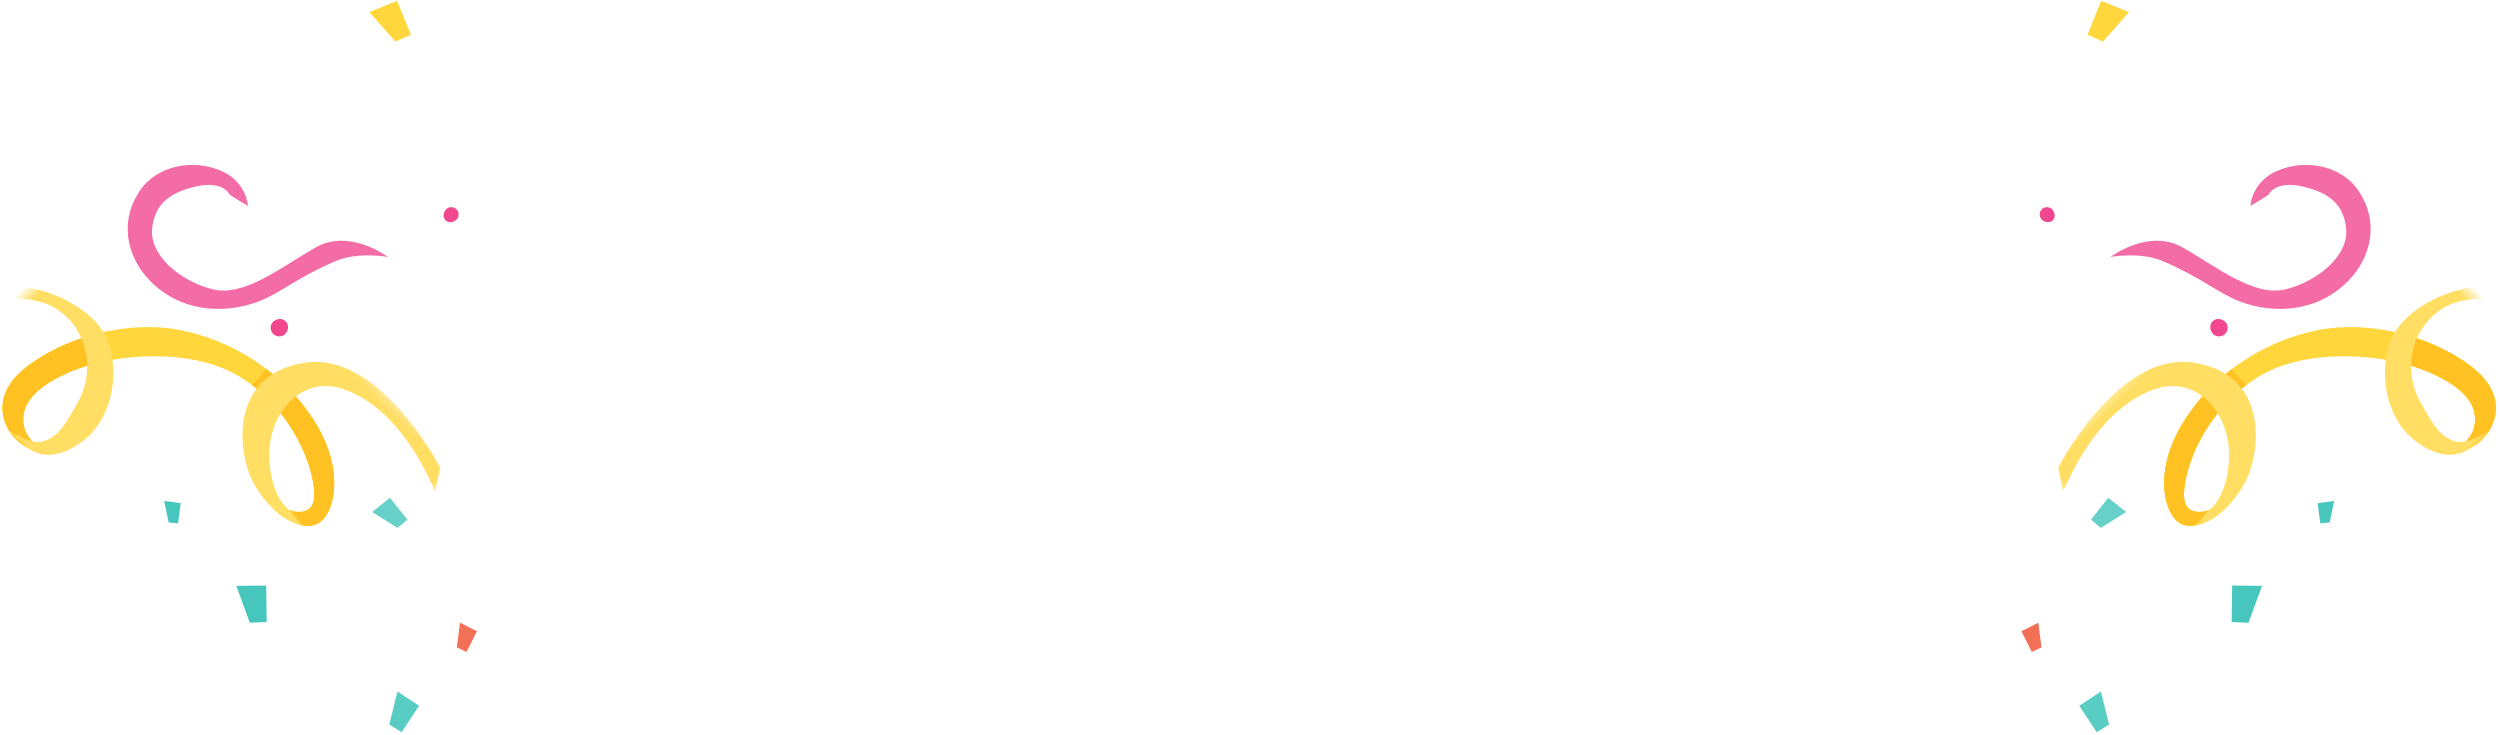 <svg xmlns="http://www.w3.org/2000/svg" xmlns:xlink="http://www.w3.org/1999/xlink" width="340" height="100" viewBox="0 0 340 100">
    <defs>
        <path id="a" d="M2.104 2.256L.1 1.377 1.242.165l1.482 1.388-.62.703"/>
        <path id="c" d="M1.252 3.42L.017 1.722 2.083.213l.725.932-1.556 2.274"/>
        <path id="e" d="M5.218 5.712L.376 3.164 3.437.342l3.451 3.725-1.67 1.645"/>
        <path id="g" d="M2.273 6.363L.116 3.029l4.06-2.64 1.275 1.836-3.178 4.138"/>
        <path id="i" d="M3.36 6.366l-3.3-2.16L2.687.176 4.582 1.33 3.359 6.366"/>
        <path id="k" d="M.794 3.25L.096.616 1.302.257l1.653 2.426-2.16.567"/>
        <path id="m" d="M2.752 4.32L.354 3.235 1.672.306l1.37.568-.29 3.447"/>
        <path id="o" d="M1.21 2.308C-.203 2.308-.2.113 1.21.113c1.415 0 1.413 2.195 0 2.195"/>
        <path id="q" d="M1.21 2.403c-1.536 0-1.533-2.384 0-2.384 1.537 0 1.534 2.384 0 2.384"/>
        <path id="s" d="M1.21 2.308C-.203 2.308-.2.113 1.21.113c1.415 0 1.413 2.195 0 2.195"/>
        <path id="u" d="M1.679 2.312a.56.56 0 0 1-.065-.004c-.162-.02-.378-.021-.526-.069-.207-.067-.345-.173-.516-.309l.043.025a.866.866 0 0 1-.31-.31.922.922 0 0 1-.124-.434.86.86 0 0 1 .125-.435.865.865 0 0 1 .262-.283.864.864 0 0 1 .107-.08c.172-.133.334-.22.556-.25l.383-.05A.58.58 0 0 1 1.69.11c.258 0 .52.16.701.326.216.198.309.492.322.776.012.273-.131.585-.322.775-.161.161-.463.326-.711.326"/>
        <path id="w" d="M2.888 20.16h-.001C2.003 13.8 4.207 7.453 6.909 4.162 4.206 7.453 2.005 13.8 2.889 20.16M.43 10.314l.015-.06-.015.06m.02-.077C2.111 3.493 6.441.406 9.052.363c-2.61.043-6.94 3.13-8.604 9.874m6.477-6.095l.055-.067-.055.067m.204-.24c.763-.875 1.44-1.181 2.013-1.182-.573 0-1.25.307-2.013 1.181"/>
        <path id="y" d="M9.366 8.937c5.235 0 6.622-3.964 6.51-6.29.112 2.326-1.274 6.29-6.51 6.29m.307-3.491c2.56-.021 3.672-1.281 4.25-2.217-.578.936-1.689 2.196-4.25 2.217M4.42 4.272C2.997 3.715 1.505 2.937.027 1.986h.001c1.478.95 2.969 1.729 4.393 2.286m11.453-1.649C15.746.172 14.503.01 14.401 0c.102.01 1.345.172 1.473 2.623"/>
        <path id="A" d="M.254.336h39.842V58.52H.254z"/>
        <path id="C" d="M2.104 2.256L.1 1.377 1.242.165l1.482 1.388-.62.703"/>
        <path id="E" d="M1.252 3.42L.017 1.722 2.083.213l.725.932-1.556 2.274"/>
        <path id="G" d="M5.218 5.712L.376 3.164 3.437.342l3.451 3.725-1.67 1.645"/>
        <path id="I" d="M2.273 6.363L.116 3.029l4.06-2.64 1.275 1.836-3.178 4.138"/>
        <path id="K" d="M3.36 6.366l-3.3-2.16L2.687.176 4.582 1.33 3.359 6.366"/>
        <path id="M" d="M.794 3.25L.096.616 1.302.257l1.653 2.426-2.16.567"/>
        <path id="O" d="M2.752 4.32L.354 3.235 1.672.306l1.37.568-.29 3.447"/>
        <path id="Q" d="M1.21 2.308C-.203 2.308-.2.113 1.21.113c1.415 0 1.413 2.195 0 2.195"/>
        <path id="S" d="M1.21 2.403c-1.536 0-1.533-2.384 0-2.384 1.537 0 1.534 2.384 0 2.384"/>
        <path id="U" d="M1.21 2.308C-.203 2.308-.2.113 1.21.113c1.415 0 1.413 2.195 0 2.195"/>
        <path id="W" d="M1.679 2.312a.56.56 0 0 1-.065-.004c-.162-.02-.378-.021-.526-.069-.207-.067-.345-.173-.516-.309l.043.025a.866.866 0 0 1-.31-.31.922.922 0 0 1-.124-.434.86.86 0 0 1 .125-.435.865.865 0 0 1 .262-.283.864.864 0 0 1 .107-.08c.172-.133.334-.22.556-.25l.383-.05A.58.58 0 0 1 1.69.11c.258 0 .52.16.701.326.216.198.309.492.322.776.012.273-.131.585-.322.775-.161.161-.463.326-.711.326"/>
        <path id="Y" d="M2.888 20.16h-.001C2.003 13.8 4.207 7.453 6.909 4.162 4.206 7.453 2.005 13.8 2.889 20.16M.43 10.314l.015-.06-.015.06m.02-.077C2.111 3.493 6.441.406 9.052.363c-2.61.043-6.94 3.13-8.604 9.874m6.477-6.095l.055-.067-.055.067m.204-.24c.763-.875 1.44-1.181 2.013-1.182-.573 0-1.25.307-2.013 1.181"/>
        <path id="aa" d="M9.366 8.937c5.235 0 6.622-3.964 6.51-6.29.112 2.326-1.274 6.29-6.51 6.29m.307-3.491c2.56-.021 3.672-1.281 4.25-2.217-.578.936-1.689 2.196-4.25 2.217M4.42 4.272C2.997 3.715 1.505 2.937.027 1.986h.001c1.478.95 2.969 1.729 4.393 2.286m11.453-1.649C15.746.172 14.503.01 14.401 0c.102.01 1.345.172 1.473 2.623"/>
        <path id="ac" d="M.254.336h39.842V58.52H.254z"/>
    </defs>
    <g fill="none" fill-rule="evenodd">
        <g transform="scale(1 -1) rotate(-45 115.392 -354.789)">
            <mask id="b" fill="#fff">
                <use xlink:href="#a"/>
            </mask>
            <path d="M2.104 2.256L.1 1.377 1.242.165l1.482 1.388-.62.703" mask="url(#b)"/>
        </g>
        <g transform="scale(1 -1) rotate(-45 93.93 -372.154)">
            <mask id="d" fill="#fff">
                <use xlink:href="#c"/>
            </mask>
            <path d="M1.252 3.42L.017 1.722 2.083.213l.725.932-1.556 2.274" mask="url(#d)"/>
        </g>
        <path fill="#67D0C9" d="M286.728 67.704l-2.36 2.966 1.337 1.13 3.46-2.169-2.437-1.927"/>
        <path fill="#F27156" d="M274.907 85.85l1.42 2.814 1.318-.616-.434-3.367-2.304 1.17"/>
        <path fill="#59CCC4" d="M282.78 95.986l2.364 3.592 1.69-1.04-1.113-4.497-2.94 1.945"/>
        <path fill="#47C6BE" d="M315.193 68.432l.37 2.748 1.273-.133.609-2.924-2.252.31"/>
        <g transform="scale(1 -1) rotate(-45 113.795 -405.495)">
            <mask id="f" fill="#fff">
                <use xlink:href="#e"/>
            </mask>
            <path d="M5.218 5.712L.376 3.164 3.437.342l3.451 3.725-1.67 1.645" mask="url(#f)"/>
        </g>
        <g transform="scale(1 -1) rotate(-45 129.18 -372.486)">
            <mask id="h" fill="#fff">
                <use xlink:href="#g"/>
            </mask>
            <path d="M2.273 6.363L.116 3.029l4.06-2.64 1.275 1.836-3.178 4.138" mask="url(#h)"/>
        </g>
        <g transform="scale(1 -1) rotate(-45 86.83 -352.09)">
            <mask id="j" fill="#fff">
                <use xlink:href="#i"/>
            </mask>
            <path d="M3.36 6.366l-3.3-2.16L2.687.176 4.582 1.33 3.359 6.366" mask="url(#j)"/>
        </g>
        <g transform="scale(1 -1) rotate(-45 105.773 -332.54)">
            <mask id="l" fill="#fff">
                <use xlink:href="#k"/>
            </mask>
            <path d="M.794 3.25L.096.616 1.302.257l1.653 2.426-2.16.567" mask="url(#l)"/>
        </g>
        <path fill="#FFD63C" d="M285.766.118l-1.873 4.609 2.1.928 3.555-4.01-3.782-1.527"/>
        <g transform="scale(1 -1) rotate(-45 88.963 -402.059)">
            <mask id="n" fill="#fff">
                <use xlink:href="#m"/>
            </mask>
            <path d="M2.752 4.32L.354 3.235 1.672.306l1.37.568-.29 3.447" mask="url(#n)"/>
        </g>
        <path fill="#47C6BE" d="M303.569 79.633l-.063 4.964 2.29.098 1.843-5.02-4.07-.042"/>
        <g transform="scale(1 -1) rotate(-45 131.077 -329.323)">
            <mask id="p" fill="#fff">
                <use xlink:href="#o"/>
            </mask>
            <path d="M1.21 2.308C-.203 2.308-.2.113 1.21.113c1.415 0 1.413 2.195 0 2.195" mask="url(#p)"/>
        </g>
        <path fill="#F0478F" d="M279.363 28.915l.052.202c.167.641-.434 1.242-1.075 1.075l-.202-.052c-.736-.192-.99-1.143-.454-1.68.536-.535 1.487-.281 1.679.455"/>
        <g transform="scale(1 -1) rotate(-45 81.751 -367.109)">
            <mask id="r" fill="#fff">
                <use xlink:href="#q"/>
            </mask>
            <path d="M1.21 2.403c-1.536 0-1.533-2.384 0-2.384 1.537 0 1.534 2.384 0 2.384" mask="url(#r)"/>
        </g>
        <path fill="#F0478F" d="M300.659 44.878c-.297-.93.497-1.73 1.432-1.433.406.13.727.416.837.838.105.4-.013.834-.305 1.127-.292.292-.727.41-1.127.305-.422-.11-.708-.432-.837-.837"/>
        <g transform="scale(1 -1) rotate(-45 42.376 -391.894)">
            <mask id="t" fill="#fff">
                <use xlink:href="#s"/>
            </mask>
            <path d="M1.21 2.308C-.203 2.308-.2.113 1.21.113c1.415 0 1.413 2.195 0 2.195" mask="url(#t)"/>
        </g>
        <g transform="scale(1 -1) rotate(-45 126.04 -364.907)">
            <mask id="v" fill="#fff">
                <use xlink:href="#u"/>
            </mask>
            <path d="M1.679 2.312a.56.56 0 0 1-.065-.004c-.162-.02-.378-.021-.526-.069-.207-.067-.345-.173-.516-.309l.043.025a.866.866 0 0 1-.31-.31.922.922 0 0 1-.124-.434.86.86 0 0 1 .125-.435.865.865 0 0 1 .262-.283.864.864 0 0 1 .107-.08c.172-.133.334-.22.556-.25l.383-.05A.58.58 0 0 1 1.69.11c.258 0 .52.16.701.326.216.198.309.492.322.776.012.273-.131.585-.322.775-.161.161-.463.326-.711.326" mask="url(#v)"/>
        </g>
        <path fill="#F36CA5" d="M287.025 34.949s5.185-3.948 9.846-1.285c4.661 2.664 9.69 6.766 14.02 5.672 4.328-1.094 8.81-4.673 8.145-8.62-.398-2.356-1.546-4.305-5.684-5.304-2.738-.66-4.233 0-4.852 1.094-1.593 1.023-2.45 1.498-2.45 1.498s.157-3.214 3.55-4.726c4.12-1.838 8.865-.553 10.981 2.42 3.277 4.601 1.641 9.44-.975 12.247-4.315 4.63-10.469 4.773-14.958 3.068-3.068-1.166-4.996-3.128-10.488-5.494-3.092-1.332-7.135-.57-7.135-.57"/>
        <path fill="#FFD63C" d="M300.32 69.408s-3.544 1.308-3.282-2.568c.317-4.707 3.9-11.89 10.273-15.696 6.374-3.805 16.933-3.234 23.259-.428 6.325 2.806 6.278 5.802 5.897 7.42-.38 1.617-1.95 2.616-1.95 2.616s1 .903 2.902-.809c1.902-1.712 3.948-6.136-1.427-10.178-5.375-4.043-13.699-6.279-20.833-4.852-7.135 1.427-14.126 5.85-18.264 12.557-4.138 6.706-2.569 12.557-.333 13.745 2.235 1.19 5.374-1.45 5.374-1.45l-1.616-.357"/>
        <g transform="scale(1 -1) rotate(-45 66.692 -381.418)">
            <mask id="x" fill="#fff">
                <use xlink:href="#w"/>
            </mask>
            <path d="M2.888 20.16h-.001C2.003 13.8 4.207 7.453 6.909 4.162 4.206 7.453 2.005 13.8 2.889 20.16M.43 10.314l.015-.06-.015.06m.02-.077C2.111 3.493 6.441.406 9.052.363c-2.61.043-6.94 3.13-8.604 9.874m6.477-6.095l.055-.067-.055.067m.204-.24c.763-.875 1.44-1.181 2.013-1.182-.573 0-1.25.307-2.013 1.181" mask="url(#x)"/>
        </g>
        <path fill="#FFC222" d="M303.588 50.156c-2.586 1.961-4.87 4.385-6.639 7.226 0 .002-.002.003-.003.005l-.007.011a.064.064 0 0 1-.005.008.108.108 0 0 0-.005.01l-.007.01-.004.007-.008.012-.004.007-.011.018-.02.031-.02.035-.01.014-.01.017-.033.054-.009.015c-3.592 5.944-2.713 11.189-.898 13.065l.04.04c.2.2.41.36.627.474 2.235 1.19 5.374-1.45 5.374-1.45l-1.616-.357h-.001c-.033.012-1.75.633-2.691-.307l-.001-.001-.001-.001c-.405-.406-.667-1.101-.588-2.26v-.012-.005l.001-.009v-.005l.001-.008v-.006l.001-.007v-.005-.008l.002-.006v-.007-.006-.007l.002-.007v-.007-.006l.001-.008.001-.013v-.005l.002-.01v-.003-.009-.004l.002-.008v-.005-.01-.003l.002-.01v-.002-.01l.001-.005.001-.008v-.004l.008-.086.001-.013.002-.012v-.001c.415-4.238 3.345-10.283 8.468-14.157a35.957 35.957 0 0 1-.632-.613c-.5-.5-.961-1.012-1.314-1.573"/>
        <g transform="scale(1 -1) rotate(-45 101.122 -416.798)">
            <mask id="z" fill="#fff">
                <use xlink:href="#y"/>
            </mask>
            <path d="M9.366 8.937c5.235 0 6.622-3.964 6.51-6.29.112 2.326-1.274 6.29-6.51 6.29m.307-3.491c2.56-.021 3.672-1.281 4.25-2.217-.578.936-1.689 2.196-4.25 2.217M4.42 4.272C2.997 3.715 1.505 2.937.027 1.986h.001c1.478.95 2.969 1.729 4.393 2.286m11.453-1.649C15.746.172 14.503.01 14.401 0c.102.01 1.345.172 1.473 2.623" mask="url(#z)"/>
        </g>
        <path fill="#FFC222" d="M337.28 50.876a12.09 12.09 0 0 0-1.304-1.123l-.003-.003-.012-.008-.009-.007-.006-.005a.16.16 0 0 0-.011-.008l-.004-.003-.013-.01h-.001c-2.538-1.892-5.725-3.375-9.127-4.272a10.675 10.675 0 0 0-1.027 3.75c1.717.374 3.322.878 4.722 1.492h.002l.014.007.005.002.012.005a.112.112 0 0 0 .006.003l.01.004.011.005.007.003.018.008c.087.038.172.077.257.116 1.948.89 3.266 1.798 4.144 2.672l.013.013.045.045c1.797 1.826 1.69 3.502 1.438 4.574-.197.84-.716 1.513-1.169 1.966-.418.419-.78.65-.78.65l.004.004c.079.065 1.072.83 2.897-.813l.017-.016c1.724-1.565 3.546-5.349-.154-9.05l-.001-.001"/>
        <g transform="scale(1 -1) rotate(-45 61.59 -366.178)">
            <mask id="B" fill="#fff">
                <use xlink:href="#A"/>
            </mask>
            <path fill="#FFDE63" d="M4.776.336L2.018 2.152s-5.516 16.951 2.96 23.14c8.475 6.188 15.26-2.338 16.48-6.794 1.597-5.835-.64-8.593-.64-8.593l-.235 2.606s.706 2.607-2.69 6.592c-4.016 4.711-11.1 5.448-13.925.27-2.825-5.18-1.412-11.84-.74-14.328A50.482 50.482 0 0 1 4.777.336M39.854 43.764c-.454-1.967-1.69-4.061-6.02-4.683-5.254-.755-10.56 3.363-12.175 7.6-1.614 4.238.74 9.821 2.69 12.445 1.952 2.623 3.23 3.026 3.23 3.026l2.017-.605s-5.717-3.161-6.12-8.34c-.404-5.18 3.363-8.888 6.995-9.897 3.632-1.009 5.372-1.513 7.399-.328 1.273.745 2.035 4.213 2.035 4.213s.462-1.207-.05-3.43" mask="url(#B)"/>
        </g>
        <g>
            <g transform="rotate(135 22.927 22.572)">
                <mask id="D" fill="#fff">
                    <use xlink:href="#C"/>
                </mask>
                <path d="M2.104 2.256L.1 1.377 1.242.165l1.482 1.388-.62.703" mask="url(#D)"/>
            </g>
            <g transform="rotate(135 15.735 31.462)">
                <mask id="F" fill="#fff">
                    <use xlink:href="#E"/>
                </mask>
                <path d="M1.252 3.42L.017 1.722 2.083.213l.725.932-1.556 2.274" mask="url(#F)"/>
            </g>
            <path fill="#67D0C9" d="M53.044 67.704l2.358 2.966-1.336 1.13-3.46-2.169 2.438-1.927"/>
            <path fill="#F27156" d="M64.865 85.85l-1.42 2.814-1.318-.616.434-3.367 2.304 1.17"/>
            <path fill="#59CCC4" d="M56.99 95.986l-2.363 3.592-1.69-1.04 1.113-4.497 2.94 1.945"/>
            <path fill="#47C6BE" d="M24.579 68.432l-.371 2.748-1.273-.133-.608-2.924 2.252.31"/>
            <g transform="rotate(135 1.924 23.234)">
                <mask id="H" fill="#fff">
                    <use xlink:href="#G"/>
                </mask>
                <path d="M5.218 5.712L.376 3.164 3.437.342l3.451 3.725-1.67 1.645" mask="url(#H)"/>
            </g>
            <g transform="rotate(135 15.597 16.86)">
                <mask id="J" fill="#fff">
                    <use xlink:href="#I"/>
                </mask>
                <path d="M2.273 6.363L.116 3.029l4.06-2.64 1.275 1.836-3.178 4.138" mask="url(#J)"/>
            </g>
            <g transform="rotate(135 24.045 34.403)">
                <mask id="L" fill="#fff">
                    <use xlink:href="#K"/>
                </mask>
                <path d="M3.36 6.366l-3.3-2.16L2.687.176 4.582 1.33 3.359 6.366" mask="url(#L)"/>
            </g>
            <g transform="rotate(135 32.143 26.556)">
                <mask id="N" fill="#fff">
                    <use xlink:href="#M"/>
                </mask>
                <path d="M.794 3.25L.096.616 1.302.257l1.653 2.426-2.16.567" mask="url(#N)"/>
            </g>
            <path fill="#FFD63C" d="M54.005.118l1.874 4.609-2.1.928-3.556-4.01L54.005.118"/>
            <g transform="rotate(135 3.347 33.52)">
                <mask id="P" fill="#fff">
                    <use xlink:href="#O"/>
                </mask>
                <path d="M2.752 4.32L.354 3.235 1.672.306l1.37.568-.29 3.447" mask="url(#P)"/>
            </g>
            <path fill="#47C6BE" d="M36.202 79.633l.063 4.964-2.29.098-1.842-5.02 4.07-.042"/>
            <g transform="rotate(135 33.476 16.075)">
                <mask id="R" fill="#fff">
                    <use xlink:href="#Q"/>
                </mask>
                <path d="M1.21 2.308C-.203 2.308-.2.113 1.21.113c1.415 0 1.413 2.195 0 2.195" mask="url(#R)"/>
            </g>
            <path fill="#F0478F" d="M60.409 28.915l-.053.202c-.166.641.434 1.242 1.075 1.075l.202-.052c.737-.192.99-1.143.454-1.68-.536-.535-1.487-.281-1.678.455"/>
            <g transform="rotate(135 17.824 36.507)">
                <mask id="T" fill="#fff">
                    <use xlink:href="#S"/>
                </mask>
                <path d="M1.21 2.403c-1.536 0-1.533-2.384 0-2.384 1.537 0 1.534 2.384 0 2.384" mask="url(#T)"/>
            </g>
            <path fill="#F0478F" d="M39.112 44.878c.297-.93-.497-1.73-1.432-1.433-.405.13-.727.416-.837.838-.105.4.013.834.305 1.127.293.292.727.41 1.127.305.422-.11.708-.432.837-.837"/>
            <g transform="rotate(135 7.558 52.816)">
                <mask id="V" fill="#fff">
                    <use xlink:href="#U"/>
                </mask>
                <path d="M1.21 2.308C-.203 2.308-.2.113 1.21.113c1.415 0 1.413 2.195 0 2.195" mask="url(#V)"/>
            </g>
            <g transform="rotate(135 18.736 18.161)">
                <mask id="X" fill="#fff">
                    <use xlink:href="#W"/>
                </mask>
                <path d="M1.679 2.312a.56.56 0 0 1-.065-.004c-.162-.02-.378-.021-.526-.069-.207-.067-.345-.173-.516-.309l.043.025a.866.866 0 0 1-.31-.31.922.922 0 0 1-.124-.434.86.86 0 0 1 .125-.435.865.865 0 0 1 .262-.283.864.864 0 0 1 .107-.08c.172-.133.334-.22.556-.25l.383-.05A.58.58 0 0 1 1.69.11c.258 0 .52.16.701.326.216.198.309.492.322.776.012.273-.131.585-.322.775-.161.161-.463.326-.711.326" mask="url(#X)"/>
            </g>
            <path fill="#F36CA5" d="M52.746 34.949S47.56 31 42.9 33.664c-4.66 2.664-9.69 6.766-14.019 5.672-4.328-1.094-8.811-4.673-8.145-8.62.397-2.356 1.546-4.305 5.684-5.304 2.737-.66 4.233 0 4.851 1.094 1.594 1.023 2.45 1.498 2.45 1.498s-.157-3.214-3.55-4.726c-4.12-1.838-8.865-.553-10.98 2.42-3.278 4.601-1.642 9.44.974 12.247 4.315 4.63 10.47 4.773 14.959 3.068 3.068-1.166 4.996-3.128 10.487-5.494 3.092-1.332 7.135-.57 7.135-.57"/>
            <path fill="#FFD63C" d="M39.452 69.408s3.543 1.308 3.282-2.568c-.318-4.707-3.9-11.89-10.274-15.696-6.373-3.805-16.932-3.234-23.258-.428-6.326 2.806-6.279 5.802-5.898 7.42.38 1.617 1.95 2.616 1.95 2.616s-.999.903-2.901-.809C.45 58.231-1.595 53.807 3.78 49.765c5.374-4.043 13.698-6.279 20.832-4.852 7.135 1.427 14.127 5.85 18.265 12.557 4.138 6.706 2.568 12.557.332 13.745-2.235 1.19-5.374-1.45-5.374-1.45l1.617-.357"/>
            <g transform="rotate(135 11.897 42.744)">
                <mask id="Z" fill="#fff">
                    <use xlink:href="#Y"/>
                </mask>
                <path d="M2.888 20.16h-.001C2.003 13.8 4.207 7.453 6.909 4.162 4.206 7.453 2.005 13.8 2.889 20.16M.43 10.314l.015-.06-.015.06m.02-.077C2.111 3.493 6.441.406 9.052.363c-2.61.043-6.94 3.13-8.604 9.874m6.477-6.095l.055-.067-.055.067m.204-.24c.763-.875 1.44-1.181 2.013-1.182-.573 0-1.25.307-2.013 1.181" mask="url(#Z)"/>
            </g>
            <path fill="#FFC222" d="M36.183 50.156c2.587 1.961 4.87 4.385 6.639 7.226l.003.005.007.011a.064.064 0 0 0 .005.008.108.108 0 0 1 .006.01l.006.01.005.007.007.012.004.007.012.018.019.031.021.035.009.014.01.017.033.054.01.015c3.592 5.944 2.713 11.189.897 13.065l-.039.04c-.2.2-.41.36-.628.474-2.235 1.19-5.374-1.45-5.374-1.45l1.617-.357c.034.012 1.75.633 2.692-.307V69.1l.002-.001c.405-.406.666-1.101.588-2.26v-.012l-.002-.005v-.009-.005-.008l-.002-.006v-.007-.005-.008l-.001-.006v-.007l-.001-.006v-.007l-.001-.007v-.007l-.001-.006v-.008l-.002-.013v-.005l-.001-.01v-.003l-.001-.009v-.004l-.001-.008v-.005l-.001-.01v-.003l-.001-.01v-.002l-.002-.01v-.005-.008l-.001-.004-.008-.086-.001-.013-.001-.012v-.001c-.416-4.238-3.346-10.283-8.469-14.157.215-.204.427-.407.632-.613.501-.5.962-1.012 1.314-1.573"/>
            <g transform="rotate(135 -2.758 28.483)">
                <mask id="ab" fill="#fff">
                    <use xlink:href="#aa"/>
                </mask>
                <path d="M9.366 8.937c5.235 0 6.622-3.964 6.51-6.29.112 2.326-1.274 6.29-6.51 6.29m.307-3.491c2.56-.021 3.672-1.281 4.25-2.217-.578.936-1.689 2.196-4.25 2.217M4.42 4.272C2.997 3.715 1.505 2.937.027 1.986h.001c1.478.95 2.969 1.729 4.393 2.286m11.453-1.649C15.746.172 14.503.01 14.401 0c.102.01 1.345.172 1.473 2.623" mask="url(#ab)"/>
            </g>
            <path fill="#FFC222" d="M2.49 50.876a12.09 12.09 0 0 1 1.305-1.123l.003-.003.012-.008.01-.007.005-.005a.16.16 0 0 1 .011-.008l.004-.003.014-.01c2.538-1.892 5.725-3.375 9.127-4.272.573 1.17.91 2.442 1.027 3.75-1.717.374-3.322.878-4.722 1.492h-.002a.215.215 0 0 1-.014.007l-.005.002-.012.005a.112.112 0 0 1-.006.003l-.01.004-.011.005-.006.003-.018.008c-.087.038-.173.077-.258.116-1.948.89-3.266 1.798-4.144 2.672l-.013.013-.045.045c-1.797 1.826-1.69 3.502-1.438 4.574.197.84.716 1.513 1.17 1.966.418.419.78.65.78.65l-.005.004c-.078.065-1.072.83-2.896-.813l-.018-.016c-1.724-1.565-3.546-5.349.155-9.05v-.001"/>
            <g transform="rotate(135 18.21 44.858)">
                <mask id="ad" fill="#fff">
                    <use xlink:href="#ac"/>
                </mask>
                <path fill="#FFDE63" d="M4.776.336L2.018 2.152s-5.516 16.951 2.96 23.14c8.475 6.188 15.26-2.338 16.48-6.794 1.597-5.835-.64-8.593-.64-8.593l-.235 2.606s.706 2.607-2.69 6.592c-4.016 4.711-11.1 5.448-13.925.27-2.825-5.18-1.412-11.84-.74-14.328A50.482 50.482 0 0 1 4.777.336M39.854 43.764c-.454-1.967-1.69-4.061-6.02-4.683-5.254-.755-10.56 3.363-12.175 7.6-1.614 4.238.74 9.821 2.69 12.445 1.952 2.623 3.23 3.026 3.23 3.026l2.017-.605s-5.717-3.161-6.12-8.34c-.404-5.18 3.363-8.888 6.995-9.897 3.632-1.009 5.372-1.513 7.399-.328 1.273.745 2.035 4.213 2.035 4.213s.462-1.207-.05-3.43" mask="url(#ad)"/>
            </g>
        </g>
    </g>
</svg>
